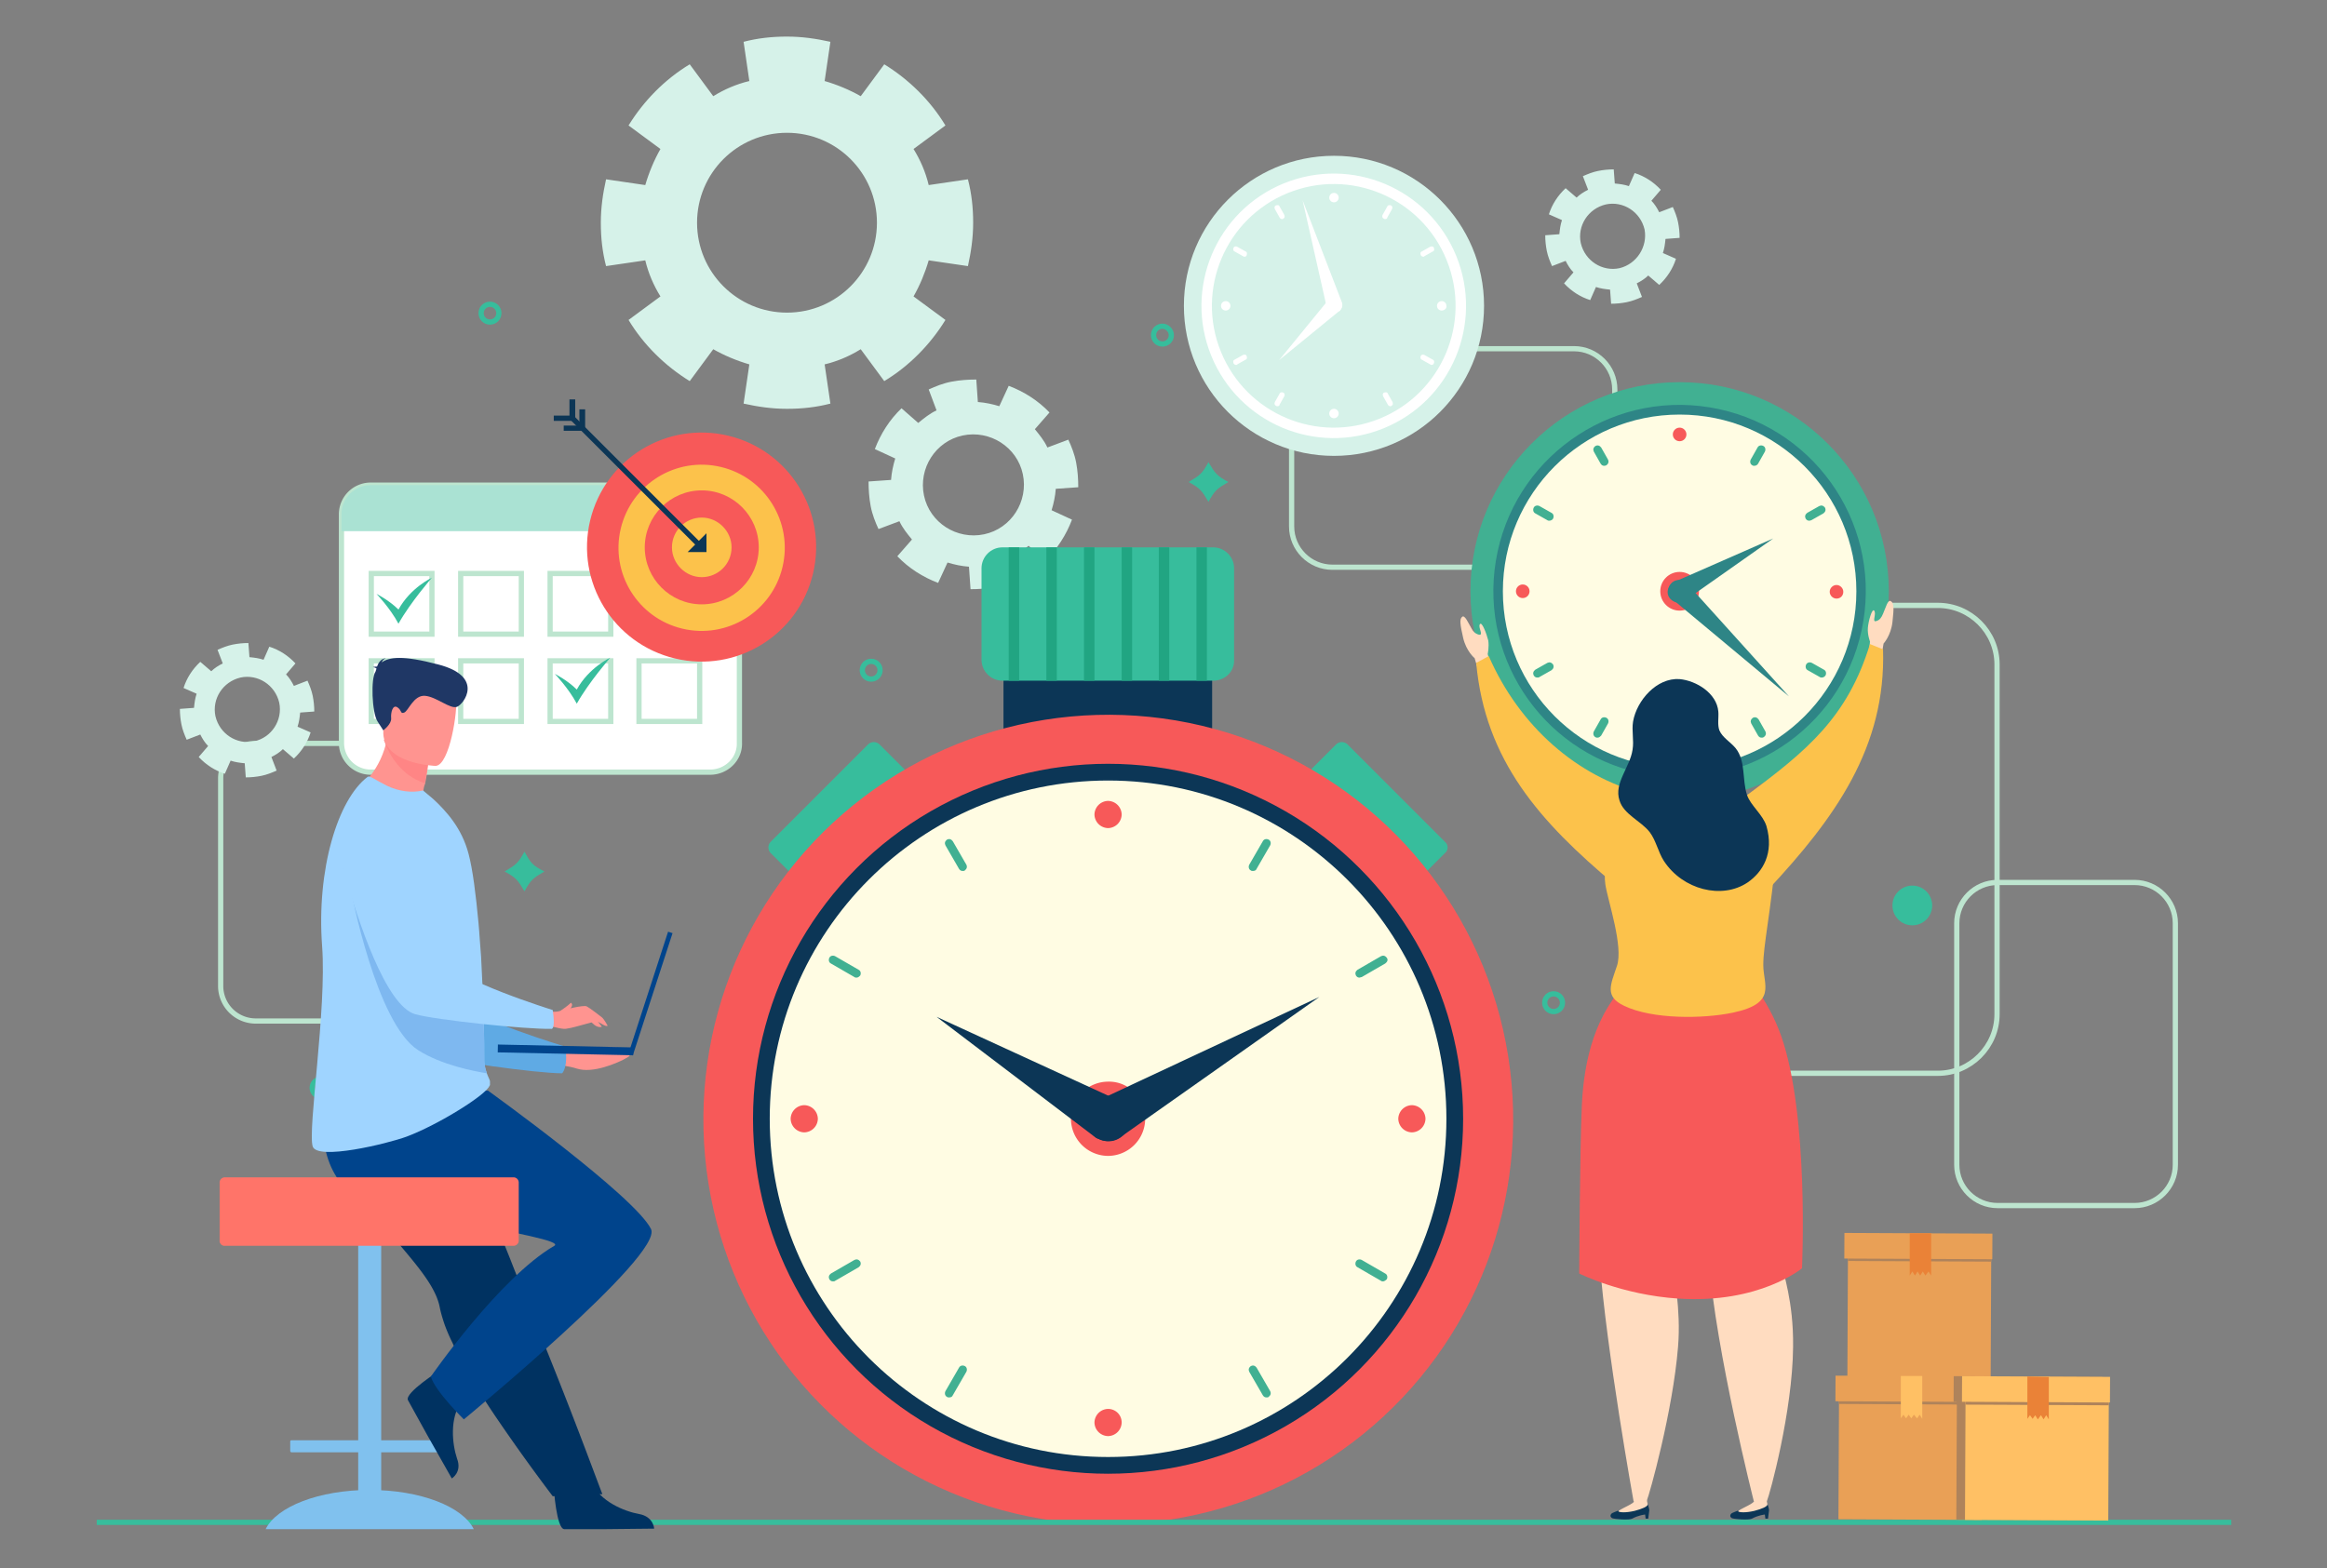 <svg xmlns="http://www.w3.org/2000/svg" xmlns:xlink="http://www.w3.org/1999/xlink" width="445" height="300" xmlns:v="https://vecta.io/nano"><rect width="100%" height="100%" fill="#808080" stroke="none"/><style><![CDATA[.e{fill:#f75959}.f{stroke-miterlimit:10}.g{fill:#0c3656}.h{fill:none}.i{fill:#37bd9c}.j{stroke:#bde5cf}.k{fill:#fcc24b}.l{fill:#ffdcc0}.m{fill:#ff9490}.n{fill:#e9a056}.o{fill:#af835b}.p{fill:#41b092}.q{fill:#ffc064}]]></style><path d="M71.4 195.3H48.9a6.7 6.7 0 0 1-6.7-6.7v-39.7a6.7 6.7 0 0 1 6.7-6.7h22.5a6.7 6.7 0 0 1 6.7 6.7v39.7a6.7 6.7 0 0 1-6.7 6.7z" class="f h j"/><path d="M185.1 50.9c.6-2.7 1-5.4 1-8.3s-.3-5.6-1-8.3l-7.5 1.1c-.6-2.5-1.6-4.8-2.9-6.9l6.1-4.5c-2.9-4.8-7-8.8-11.7-11.7l-4.5 6.1c-2.1-1.2-4.5-2.2-6.9-2.9l1.1-7.5c-2.7-.6-5.4-1-8.3-1s-5.6.3-8.3 1l1.1 7.5c-2.5.6-4.8 1.6-6.9 2.9l-4.5-6.1c-4.8 2.9-8.8 7-11.7 11.7l6.1 4.5c-1.2 2.1-2.2 4.5-2.9 6.9l-7.5-1.1c-.6 2.7-1 5.4-1 8.3s.3 5.6 1 8.3l7.5-1.1c.6 2.5 1.6 4.8 2.9 6.9l-6.1 4.5c2.9 4.8 7 8.8 11.7 11.7l4.5-6.1c2.1 1.2 4.5 2.2 6.9 2.9l-1.1 7.5c2.7.6 5.4 1 8.3 1s5.6-.3 8.3-1l-1.1-7.5c2.5-.6 4.8-1.6 6.9-2.9l4.5 6.1c4.8-2.9 8.8-7 11.7-11.7l-6.1-4.5c1.2-2.1 2.2-4.5 2.9-6.9l7.5 1.1zm-34.6 8.9c-9.5 0-17.2-7.7-17.2-17.2s7.7-17.2 17.2-17.2 17.2 7.7 17.2 17.2-7.7 17.2-17.2 17.2zm55.7 33.4c0-1.5-.1-3.1-.4-4.7s-.9-3.1-1.5-4.4l-4 1.5c-.6-1.3-1.5-2.4-2.4-3.5l2.8-3.2c-2.2-2.3-4.9-4-7.8-5.1l-1.8 3.9c-1.3-.4-2.7-.7-4.1-.8l-.3-4.3c-1.5 0-3.1.1-4.7.4s-3.1.9-4.4 1.5l1.5 4c-1.3.6-2.4 1.5-3.5 2.4l-3.2-2.8c-2.3 2.2-4 4.9-5.1 7.8l3.9 1.8c-.4 1.3-.7 2.7-.8 4.1l-4.3.3c0 1.5.1 3.1.4 4.7s.9 3.1 1.5 4.4l4-1.5c.6 1.3 1.5 2.4 2.4 3.5l-2.8 3.2c2.2 2.3 4.9 4 7.8 5.1l1.8-3.9c1.3.4 2.7.7 4.1.8l.3 4.3c1.5 0 3.1-.1 4.7-.4s3.1-.9 4.4-1.5l-1.5-4c1.3-.6 2.4-1.5 3.5-2.4l3.2 2.8c2.3-2.2 4-4.9 5.1-7.8l-3.9-1.8c.4-1.3.7-2.7.8-4.1l4.3-.3zm-18 9c-5.2 1.1-10.4-2.2-11.5-7.4s2.2-10.4 7.4-11.5 10.4 2.2 11.5 7.4-2.2 10.4-7.4 11.5zm133-56.7c0-1-.1-2-.3-3s-.6-2-1-2.9l-2.6 1c-.4-.8-.9-1.6-1.5-2.2l1.8-2.1c-1.4-1.5-3.1-2.6-5-3.2l-1.1 2.5c-.9-.3-1.7-.4-2.7-.5l-.2-2.7c-1 0-2 .1-3 .3s-2 .6-2.9 1l1 2.6c-.8.4-1.6.9-2.2 1.5l-2.1-1.8c-1.5 1.4-2.6 3.1-3.2 5l2.5 1.1c-.3.9-.4 1.7-.5 2.7l-2.7.2c0 1 .1 2 .3 3s.6 2 1 2.9l2.6-1c.4.8.9 1.6 1.5 2.2l-1.8 2.1c1.4 1.5 3.1 2.6 5 3.2l1.1-2.5c.9.3 1.7.4 2.7.5l.2 2.7c1 0 2-.1 3-.3s2-.6 2.9-1l-1-2.6c.8-.4 1.6-.9 2.2-1.5l2.1 1.8c1.5-1.4 2.6-3.1 3.2-5l-2.5-1.1c.3-.9.4-1.7.5-2.7l2.7-.2zm-11.5 5.8c-3.3.7-6.6-1.4-7.4-4.8-.7-3.3 1.4-6.6 4.8-7.4 3.3-.7 6.6 1.4 7.4 4.8.6 3.3-1.5 6.6-4.8 7.4zM60.1 136.1c0-1-.1-2-.3-3s-.6-2-1-2.9l-2.6 1c-.4-.8-.9-1.6-1.5-2.2l1.8-2.1c-1.4-1.5-3.1-2.6-5-3.2l-1.1 2.5c-.9-.3-1.7-.4-2.7-.5l-.2-2.7c-1 0-2 .1-3 .3s-2 .6-2.9 1l1 2.6c-.8.4-1.6.9-2.2 1.5l-2.1-1.8c-1.5 1.4-2.6 3.1-3.2 5l2.5 1.1c-.3.9-.4 1.7-.5 2.7l-2.7.2c0 1 .1 2 .3 3s.6 2 1 2.9l2.6-1c.4.8.9 1.6 1.5 2.2l-1.8 2.1c1.4 1.5 3.1 2.6 5 3.2l1.1-2.5c.9.3 1.7.4 2.7.5l.2 2.7c1 0 2-.1 3-.3s2-.6 2.9-1l-1-2.6c.8-.4 1.6-.9 2.2-1.5l2.1 1.8c1.5-1.4 2.6-3.1 3.2-5l-2.5-1.1c.3-.9.4-1.7.5-2.7l2.7-.2zm-11.5 5.7c-3.3.7-6.6-1.4-7.4-4.8-.7-3.3 1.4-6.6 4.8-7.4 3.3-.7 6.6 1.4 7.4 4.8.7 3.4-1.5 6.7-4.8 7.4z" fill="#d6f2e9"/><path d="M135.8 147.7H70.9a5.59 5.59 0 0 1-5.6-5.6V98.4a5.59 5.59 0 0 1 5.6-5.6h64.9a5.59 5.59 0 0 1 5.6 5.6v43.7c.1 3.1-2.5 5.6-5.6 5.6z" fill="#fff" class="f j"/><path d="M135.8 92.8H70.9a5.59 5.59 0 0 0-5.6 5.6v3.2h76.2v-3.2c0-3.1-2.6-5.6-5.7-5.6z" fill="#aae2d3"/><path d="M71 109.7h11.6v11.6H71zm17.1 0h11.6v11.6H88.1zm17.1 0h11.6v11.6h-11.6zm17 0h11.6v11.6h-11.6zM71 126.4h11.6V138H71zm17.1 0h11.6V138H88.1zm17.1 0h11.6V138h-11.6zm17 0h11.6V138h-11.6z" class="f h j"/><path d="M72 113.6s2.6 2.7 4.2 5.7c2.3-4.1 6.4-8.8 6.4-8.8s-4.1 1.9-6.4 6.1c-1.8-1.8-4.2-3-4.2-3zm34.1 15.3s2.6 2.7 4.2 5.7c2.3-4.1 6.4-8.8 6.4-8.8s-4.1 1.9-6.4 6.1c-1.8-1.8-4.2-3-4.2-3z" class="i"/><g class="f h j"><path d="M247 100.7V74.5c0-4.3 3.5-7.8 7.8-7.8H301c4.3 0 7.8 3.5 7.8 7.8v26.2c0 4.3-3.5 7.8-7.8 7.8h-46.2c-4.3 0-7.8-3.5-7.8-7.8zm123.6 104.6h-37.9c-6.2 0-11.3-5.1-11.3-11.3v-66.9c0-6.2 5.1-11.3 11.3-11.3h37.9c6.2 0 11.3 5.1 11.3 11.3V194c0 6.2-5.1 11.3-11.3 11.3z"/><path d="M408.2 230.6H382c-4.3 0-7.8-3.5-7.8-7.8v-46.2c0-4.3 3.5-7.8 7.8-7.8h26.2c4.3 0 7.8 3.5 7.8 7.8v46.2c0 4.3-3.5 7.8-7.8 7.8z"/></g><circle cx="255.1" cy="58.5" r="28.7" fill="#d6f2e9"/><circle transform="matrix(.926 -.377 .377 .926 -3.22 100.502)" cx="255.1" cy="58.5" r="24.3" stroke="#fff" stroke-width="2" class="h"/><g fill="#fff"><path d="M256 37.8c0 .5-.4.9-.9.9s-.9-.4-.9-.9.4-.9.9-.9.9.4.9.9zm0 41.3c0 .5-.4.9-.9.9s-.9-.4-.9-.9.4-.9.9-.9.9.4.9.9zm19.7-19.7c-.5 0-.9-.4-.9-.9s.4-.9.9-.9.9.4.9.9c.1.5-.4.9-.9.9zm-41.3 0c-.5 0-.9-.4-.9-.9s.4-.9.9-.9.9.4.9.9-.4.9-.9.9zm10.8-17.5a.55.55 0 0 1-.5-.3l-.9-1.6c-.1-.3-.1-.6.2-.7s.6-.1.7.2l.9 1.6c.1.3.1.6-.2.7 0 .1-.1.1-.2.1zm20.7 35.8a.55.55 0 0 1-.5-.3l-.9-1.6c-.1-.3-.1-.6.2-.7s.6-.1.7.2l.9 1.6c.1.3.1.6-.2.7 0 .1-.1.1-.2.1zM238 49.1c-.1 0-.2 0-.3-.1l-1.6-.9c-.3-.1-.3-.5-.2-.7.1-.3.5-.3.7-.2l1.6.9c.3.1.3.5.2.7 0 .2-.2.3-.4.3zm35.8 20.7c-.1 0-.2 0-.3-.1l-1.6-.9c-.3-.1-.3-.5-.2-.7.1-.3.5-.3.7-.2l1.6.9c.3.1.3.5.2.7s-.2.3-.4.3z"/><path d="M272.2 49.1a.55.55 0 0 1-.5-.3c-.1-.3-.1-.6.2-.7l1.6-.9c.3-.1.6-.1.7.2s.1.6-.2.7l-1.6.9c-.1.1-.1.1-.2.1zm-35.8 20.7a.55.55 0 0 1-.5-.3c-.1-.3-.1-.6.2-.7l1.6-.9c.3-.1.6-.1.7.2s.1.6-.2.7l-1.6.9c0 .1-.1.1-.2.1zm28.5-27.9c-.1 0-.2 0-.3-.1-.3-.1-.3-.5-.2-.7l.9-1.6c.1-.3.5-.3.7-.2.3.1.3.5.2.7l-.9 1.6c0 .2-.2.3-.4.3zm-20.6 35.8c-.1 0-.2 0-.3-.1-.3-.1-.3-.5-.2-.7l.9-1.6c.1-.3.5-.3.7-.2.3.1.3.5.2.7l-.9 1.6c0 .2-.2.3-.4.3zm11.8-18.2l-11.5 9.4 9.4-11.5c.5-.6 1.5-.7 2.1-.2s.7 1.5.2 2.1c0 .1-.1.2-.2.2z"/><path d="M253.7 58.7l-4.6-20.4 7.5 19.5c.3.8-.1 1.6-.9 1.9s-1.6-.1-1.9-.9c0 .1 0 0-.1-.1z"/></g><path d="M191.9 122.7h39.9v21.1h-39.9z" class="g"/><path d="M232 130.2h-40.3c-2.2 0-4-1.8-4-4v-17.5c0-2.2 1.8-4 4-4H232c2.2 0 4 1.8 4 4v17.5c.1 2.2-1.7 4-4 4z" class="i"/><path d="M193.9 104.7v25.5m7.2-25.5v25.5m7.2-25.5v25.5m7.2-25.5v25.5m7.1-25.5v25.5m7.2-25.5v25.5" stroke-width="2" stroke="#21a582" class="f h"/><path d="M276.3 161l-18.6-18.6a1.57 1.57 0 0 0-2.2 0l-10.2 10.2a1.57 1.57 0 0 0 0 2.2l18.6 18.6a1.57 1.57 0 0 0 2.2 0l10.2-10.2a1.41 1.41 0 0 0 0-2.2zm-128.9 0l18.6-18.6a1.57 1.57 0 0 1 2.2 0l10.2 10.2a1.57 1.57 0 0 1 0 2.2l-18.6 18.6a1.57 1.57 0 0 1-2.2 0l-10.2-10.2a1.57 1.57 0 0 1 0-2.2z" class="i"/><circle transform="matrix(.988 -.157 .157 .988 -31.015 35.99)" cx="211.9" cy="214" r="77.4" class="e"/><circle cx="211.9" cy="214" r="67.9" class="g"/><circle cx="211.9" cy="214" r="64.7" fill="#fffce3"/><g class="e"><path d="M214.5 155.8a2.65 2.65 0 0 1-2.6 2.6 2.65 2.65 0 0 1-2.6-2.6 2.65 2.65 0 0 1 2.6-2.6 2.65 2.65 0 0 1 2.6 2.6zm0 116.3a2.65 2.65 0 0 1-2.6 2.6 2.65 2.65 0 0 1-2.6-2.6 2.65 2.65 0 0 1 2.6-2.6c1.4 0 2.6 1.1 2.6 2.6z"/><use xlink:href="#B"/><use xlink:href="#B" x="-116.2"/></g><g class="p"><use xlink:href="#C"/><use xlink:href="#C" x="58.1" y="100.7"/><path d="M163.8 187c-.1 0-.3 0-.4-.1l-4.5-2.6c-.4-.2-.5-.7-.3-1.1s.7-.5 1.1-.3l4.5 2.6c.4.2.5.7.3 1.1-.2.2-.4.4-.7.4zm100.7 58.1c-.1 0-.3 0-.4-.1l-4.5-2.6c-.4-.2-.5-.7-.3-1.1s.7-.5 1.1-.3l4.5 2.6c.4.2.5.7.3 1.1-.2.2-.5.4-.7.4z"/><path d="M260 187c-.3 0-.5-.1-.7-.4-.2-.4-.1-.8.3-1.1l4.5-2.6c.4-.2.8-.1 1.1.3s.1.8-.3 1.1l-4.5 2.6c-.2 0-.3.1-.4.1zm-100.7 58.1c-.3 0-.5-.1-.7-.4-.2-.4-.1-.8.3-1.1l4.5-2.6c.4-.2.8-.1 1.1.3.2.4.1.8-.3 1.1l-4.5 2.6c-.1.1-.3.1-.4.1z"/><use xlink:href="#D"/><use xlink:href="#D" x="-58.1" y="100.7"/></g><path d="M219 214a7.13 7.13 0 0 1-7.1 7.1 7.13 7.13 0 0 1-7.1-7.1 7.13 7.13 0 0 1 7.1-7.1c3.9-.1 7.1 3.1 7.1 7.1z" class="e"/><g class="g"><path d="M209.4 217.5l-30.3-23 34.6 15.9c2.1 1 3 3.4 2 5.5s-3.4 3-5.5 2c-.3-.1-.6-.2-.8-.4z"/><path d="M210.2 210.4l42.1-19.7-38 26.8c-1.9 1.3-4.5.9-5.8-1s-.9-4.5 1-5.8c.3-.1.5-.2.7-.3z"/></g><circle transform="matrix(.232 -.973 .973 .232 1.157 210.932)" cx="134.2" cy="104.7" r="21.9" class="e"/><circle transform="matrix(.23 -.973 .973 .23 1.437 211.281)" cx="134.2" cy="104.7" r="15.9" class="k"/><path d="M145.1,104.7c0,6-4.9,10.9-10.9,10.9c-6,0-10.9-4.9-10.9-10.9c0-6,4.9-10.9,10.9-10.9       C140.2,93.8,145.1,98.7,145.1,104.7z" class="e"/><path d="M139.9 104.7c0 3.2-2.6 5.7-5.7 5.7s-5.7-2.6-5.7-5.7c0-3.2 2.6-5.7 5.7-5.7s5.7 2.6 5.7 5.7z" class="k"/><g class="g"><path d="M135.1 105.6h-3.6l3.6-3.6zm-23.2-23.2h-4.1v-1h3v-3.1h1.1zm-1.9-1.9h-4.1v-1h3v-3.1h1.1z"/><path d="M108.954 80.178l.707-.707 24.748 24.749-.707.707z"/></g><circle cx="321.2" cy="113.1" r="40" class="p"/><circle transform="matrix(.162 -.987 .987 .162 157.528 411.76)" cx="321.2" cy="113.1" r="35.6" fill="#2e8586"/><circle cx="321.2" cy="113.1" r="33.8" fill="#fffce3"/><g class="e"><circle cx="321.2" cy="83.1" r="1.3"/><circle cx="321.2" cy="143.2" r="1.3"/><path d="M351.2 114.5c-.7 0-1.3-.6-1.3-1.3s.6-1.3 1.3-1.3 1.3.6 1.3 1.3-.5 1.3-1.3 1.3z"/><circle cx="291.2" cy="113.1" r="1.3"/></g><g class="p"><path d="M306.8 89.1c-.3 0-.5-.1-.7-.4l-1.3-2.3c-.2-.4-.1-.8.3-1.1.4-.2.8-.1 1.1.3l1.3 2.3c.2.4.1.8-.3 1.1-.1 0-.2.1-.4.1zm30.1 52c-.3 0-.5-.1-.7-.4l-1.3-2.3c-.2-.4-.1-.8.3-1.1.4-.2.8-.1 1.1.3l1.3 2.3c.2.4.1.8-.3 1.1-.2.1-.3.1-.4.1zm-40.6-41.5c-.1 0-.3 0-.4-.1l-2.3-1.3c-.4-.2-.5-.7-.3-1.1s.7-.5 1.1-.3l2.3 1.3c.4.2.5.7.3 1.1-.1.2-.4.4-.7.4zm52.1 30c-.1 0-.3 0-.4-.1l-2.3-1.3c-.4-.2-.5-.7-.3-1.1s.7-.5 1.1-.3l2.3 1.3c.4.2.5.7.3 1.1-.2.3-.5.4-.7.4z"/><path d="M346 99.6c-.3 0-.5-.1-.7-.4-.2-.4-.1-.8.3-1.1l2.3-1.3c.4-.2.8-.1 1.1.3.2.4.1.8-.3 1.1l-2.3 1.3c-.1 0-.2.1-.4.1zm-52 30c-.3 0-.5-.1-.7-.4-.2-.4-.1-.8.3-1.1l2.3-1.3c.4-.2.8-.1 1.1.3.2.4.1.8-.3 1.1l-2.3 1.3c-.1.1-.3.1-.4.1zm41.5-40.5c-.1 0-.3 0-.4-.1-.4-.2-.5-.7-.3-1.1l1.3-2.3c.2-.4.7-.5 1.1-.3s.5.7.3 1.1l-1.3 2.3c-.1.2-.4.4-.7.4zm-30 52c-.1 0-.3 0-.4-.1-.4-.2-.5-.7-.3-1.1l1.3-2.3c.2-.4.7-.5 1.1-.3s.5.7.3 1.1l-1.3 2.3c-.2.2-.4.4-.7.4z"/></g><circle cx="321.2" cy="113.1" r="3.7" class="e"/><g fill="#2e8586"><path d="M320.2 111.3l18.9-8.3-16.9 11.9c-.9.7-2.2.4-2.9-.5s-.4-2.2.5-2.9a.76.76 0 0 0 .4-.2z"/><path d="M322.6 111.6l19.5 21.6-22.3-18.6c-.9-.7-1-2-.3-2.9s2-1 2.9-.3l.2.2z"/></g><use xlink:href="#E" class="g"/><g class="l"><path d="M323.1 213.5c0 .7-3.1 26.9-3.1 28.5s1.5 8.4.9 15.6c-1 12.4-5.5 28.4-6 29.5s-2.5.1-2.5.1-5.2-28.8-6.5-46.1c-1.8-23.7 3.5-45.2 3.5-45.2"/><path d="M312.5 287.2c-.3.6-3.3 1.7-3 1.9.2.2 1.4.3 3.1-.1 1.5-.4 2.4-.8 2.5-1.2l-.2-1"/></g><use xlink:href="#E" x="22.9" class="g"/><g class="l"><path d="M341.9 212.9c0 .7-1 27.5-1 29.1s2.1 6.7 2 15.6c-.1 12.4-4.5 28.4-5 29.5s-2.5.1-2.5.1-7.3-28.8-8.6-46.1c-1.8-23.7-.5-45.2-.5-45.2"/><path d="M335.4 287.2c-.3.6-3.3 1.7-3 1.9.2.2 1.4.3 3.1-.1 1.5-.4 2.4-.8 2.5-1.2l-.2-1"/></g><path d="M311.7 187.4c-6.6 6.2-8.8 15.3-9.2 24s-.5 32.2-.5 32.2 8.1 4.1 19 4.8c15.5 1 23.6-5.8 23.6-5.8s1.4-29.2-4-44.5c-2.5-7.1-7.3-12.4-7.3-12.4" class="e"/><path d="M357.5 124l.1-1.3s-.5-1.3-.4-2.6.8-3.8 1.2-3.3c.5.6-.5 2.3.4 2 .7-.2 1-.7 1.3-1.4.5-1.1.9-2.8 1.5-2.4s.6 1.3.3 4c-.3 2.6-1.7 4.1-1.7 4.1l-.3 1.8" class="l"/><path d="M333.8 152.3c11.8-8.7 19.5-15.1 23.8-29.1l2.5 1c.6 18.7-9.2 32.3-22 46" class="k"/><path d="M284.8 126.3l-.3-1.2s.3-1.4.1-2.6c-.3-1.2-1.2-3.7-1.6-3.1s.8 2.2-.2 2c-.7-.2-1.1-.6-1.4-1.2-.6-1-1.3-2.7-1.8-2.2-.5.4-.4 1.4.2 4s2.2 3.9 2.2 3.9l.5 1.7" class="l"/><g class="k"><path d="M314.3,151.8c-12.6-3.2-23.7-12.8-29.6-26.3l-2.4,1.3c1.7,18.7,12.2,30.4,26.5,42.4"/><path d="M339.8 162.3c-1.3 13.1-2.6 18.5-2.6 22.3s2.7 7.3-5.8 9.1c-5.7 1.2-15.4 1.3-20.8-1.3-3.8-1.8-2.6-4-1.4-7.6 1.3-3.7-1.7-12.4-2.2-15.6-.8-5.4 3-11.3 3-11.3s-1.9-6.6 5.1-6.1c7.1.6 26.1-2.7 24.7 10.5z"/></g><path d="M337.8 158c-.7-2.2-3-3.9-3.7-5.9-1-3-.2-6.5-2.2-9-1-1.2-2.5-2-3.1-3.4-.4-1.1-.1-2.4-.2-3.6-.3-3.5-4.2-5.9-7.4-6.2-4.4-.3-8.2 4.1-8.9 8.1-.3 1.8.2 3.6-.1 5.4-.5 3.4-3.6 6.4-2.5 9.7.8 2.7 4.1 3.9 5.8 6.1 1.2 1.6 1.6 3.8 2.7 5.5 3.6 5.5 11.1 7.4 16 4.1 2.9-2 5.1-5.6 3.6-10.8z" class="g"/><g class="i"><path d="M234.9 92.2c-2.2 1.3-2.6 1.6-3.8 3.8-1.3-2.2-1.6-2.6-3.8-3.8 2.2-1.3 2.6-1.6 3.8-3.8 1.3 2.2 1.6 2.6 3.8 3.8zm-130.8 74.5c-2.2 1.3-2.6 1.6-3.8 3.8-1.3-2.2-1.6-2.6-3.8-3.8 2.2-1.3 2.6-1.6 3.8-3.8 1.2 2.2 1.5 2.6 3.8 3.8z"/><circle cx="365.7" cy="173.2" r="3.8"/></g><g stroke="#37bd9c" class="h"><path d="M224 64.1c0 1-.8 1.7-1.7 1.7-1 0-1.7-.8-1.7-1.7 0-1 .8-1.7 1.7-1.7s1.7.8 1.7 1.7z" class="f"/><circle cx="93.7" cy="59.9" r="1.7"/><circle cx="297.1" cy="191.8" r="1.7"/><circle cx="166.6" cy="128.2" r="1.7"/><path d="M63.1 208.1c0 1-.8 1.7-1.7 1.7s-1.7-.8-1.7-1.7c0-1 .8-1.7 1.7-1.7s1.7.7 1.7 1.7z" class="f"/><circle cx="384.9" cy="272.1" r="1.7"/></g><path d="M18.5 290.7h408.2v1H18.5z" class="i"/><path d="M105.1 200.2s3.6.4 6.3.2c3.4-.2 7.7-.3 8.5.6s.8.9-.7 1.7c-1.2.6-5.8 2.7-8.9 1.7s-7.1-.8-7.1-.8l1.9-3.4z" class="m"/><path d="M67.1 166.3s6.6 32.8 14.5 35.4c3.9 1.2 20.9 3.6 25.9 3.6 0 0 1.2-1.1.6-5.1 0 0-18-5.4-20.7-8.8-4-5 1-21.5-3.9-26.2-5-4.6-13-6.3-16.4 1.1z" fill="#5faae4"/><g fill="#80c1ee"><path d="M68.8 288.7h3.8c.2 0 .3-.2.3-.3v-55.8c0-.2-.2-.3-.3-.3h-3.8c-.2 0-.3.2-.3.3v55.8c0 .2.2.3.3.3z"/><path d="M50.8 292.5c2.1-4.3 10.2-7.5 19.9-7.5s17.8 3.2 19.9 7.5H50.8zm4.9-14.7h30c.1 0 .2-.1.2-.2v-1.9c0-.1-.1-.2-.2-.2h-30c-.1 0-.2.1-.2.2v1.9c.1.1.1.2.2.2z"/></g><g fill="#003261"><path d="M68.1 227.1c1.4 2.3 2.9 4.5 4.6 6.5 5 6.3 10.5 11.6 11.4 16.5.2 1 .5 2 .9 3.2.4 1.1.9 2.3 1.5 3.5 2.1 4.6 5.3 9.8 8.5 14.5a366.19 366.19 0 0 0 10.7 14.9l9.5-.4c-.4-.9-4.5-12.2-10-25.9l-6.9-17.2-.9-2.3-2.1-5.2L86 212s-20.8-7.9-22.9-2.8c-2 4.3-.5 8.4 5 17.9z"/><path d="M105.9 284.6s.5 7.8 2 7.9h7.7l9.5-.1s-.1-2.3-2.9-2.8-7.5-2.4-9.1-6.1c-1.7-3.8-7.2 1.1-7.2 1.1zM84 262.2s-6.6 4.2-6 5.6l3.7 6.7 4.7 8.3s2-1.2 1-3.8c-.9-2.7-1.5-7.7.9-11 2.6-3.4-4.3-5.8-4.3-5.8z"/></g><path d="M93.3 208.6s28.1 20.2 31.2 26.5c2.4 5-35.8 36.4-35.8 36.4s-5.6-5.5-6.3-8.2c0 0 13.1-18.9 23.6-25 3.1-1.8-37.2-6.3-41.6-13.1s-2-15.8-2-15.8l30.9-.8z" fill="#00448c"/><path d="M43 238.3h55.2c.5 0 1-.4 1-1v-11.1c0-.5-.4-1-1-1H43c-.5 0-1 .4-1 1v11.1a.94.94 0 0 0 1 1z" fill="#ff7469"/><path d="M80.9 151.5c2.6 1.6 4 3.6 4 3.6-6.2 1.6-16.6-4.2-16.6-4.2s4-2.7 5.5-8.6c.1-.3.1-.6.2-.9.2-1 .3-2.1.3-3.2l7.7 6.9s-.1 1.8-.7 4.8c-.2.4-.3 1-.4 1.6z" class="m"/><path d="M93.7 207.5c0 .1 0 .1-.1.2-.6 1.7-9.7 7.4-15.8 9.7-3.8 1.4-17.1 4.6-18 1.9-1-3.2 2.7-26.3 1.8-38.3-1.1-14.7 3-28.1 8.7-32.4.4-.3 1.3.5 3.7 1.7 2.3 1.1 4.8 1.4 6.9.9l1.9 1.6c2.6 2.4 5.5 5.6 6.8 10.5.8 3 1.4 7.8 1.9 13.2.2 2.1.3 4.3.5 6.5l.5 10.4v2.3c.1 2.6.1 5.1.1 7.2 0 1.1.3 1.8.5 2.4s.5 1.1.6 1.5v.7z" fill="#9fd4ff"/><path d="M81.9 145s-.1 1.8-.7 4.8c-4.7-1.5-6.8-5.7-7.5-7.5-.2-.5-.3-.8-.3-.8s.2 0 .5-.1c.7-.1 1.9-.4 3.2-.7l4.8 4.3z" fill="#ff8585"/><path d="M83.3 146.5s-10.3-.3-10-6.7-.9-10.8 5.7-10.9 7.8 2.4 8.2 4.6-1.2 12.9-3.9 13z" class="m"/><g fill="#00448c"><path d="M121.013 201.89l-.856-.278 7.601-23.395.856.278z"/><path d="M121.077 201.852l-25.895-.553.032-1.5 25.895.553z"/></g><path d="M72 127.9c-.1-.1-.2-.2-.7-.3 0 0 .4-.1.8-.1.2-.6.7-1.5 1.7-1.6 0 0-.6.2-.8.8 1.4-1 4-1.4 10.8.4 8.9 2.3 4.9 7.6 3.6 8.1s-3.9-1.9-6.1-2.1-3.2 2.9-4 3.2-.4-.4-1.3-1-1.3 1-1.2 2.1-1.5 2.3-1.5 2.3l-1.1-1.7c-1.1-1.7-1.3-8.3-.4-9.5.1-.4.2-.5.2-.6z" fill="#1f3765"/><path d="M93.1 205.3c-2.5-.4-8.7-1.6-13.1-4.4-8.1-5.1-12.9-30.7-12.9-30.7l12.7 16.2 12.7 9.3v.1c.1 2.6.1 5.1.1 7.2.1.9.3 1.7.5 2.3z" fill="#7eb8f0"/><g class="m"><path d="M105.1 193.4s.9.3 1.9 0 4.6-1.2 5.2-.9 2.5 1.8 2.9 2.1 1.1 1.6 1.1 1.6c-.4.3-1.5-.7-2.1-.8s-5.1 1.5-6.3 1.4-3.1-.7-3.1-.7l.4-2.7z"/><path d="M112.6 194.8c0 .1 1.2 2 2.5 1.6L114 195l-1.4-.2zm-5.5-1.4s1.5-1 2.1-1.6c0 0 .2.2.2.4 0 .4-.5 1-.5 1l-1.8.2z"/></g><path d="M80 157.3c-6.7-5.7-16.6.8-14.3 9.2 2.8 9.8 8.1 25.9 13.7 27.5 3.9 1.1 21 2.9 26 2.8 0 0 .9.4.3-3.6 0 0-18.7-5.8-20.8-9.6-1.1-2 .4-21.6-4.7-26-.1-.2-.2-.3-.2-.3z" fill="#9fd4ff"/><path d="M353.281 263.254l.125-26.9 27.4.128-.125 26.9z" class="n"/><path d="M353.387 241.201l.023-4.9 27.4.128-.023 4.9z" class="o"/><path d="M352.715 235.837l28.3.132-.023 4.9-28.3-.132z" class="n"/><path d="M369.3 235.9v8.1l-.5-.8-.6.8-.5-.8-.5.8-.5-.8-.5.8-.5-.8-.5.8v-8.1z" fill="#ea8237"/><path d="M351.572 290.608l.125-26.9 27.4.128-.125 26.9z" class="n"/><path d="M351.679 268.555l.023-4.9 27.4.127-.023 4.9z" class="o"/><path d="M351.015 263.137l28.3.132-.023 4.9-28.3-.132z" class="n"/><path d="M367.6 263.2v8.2l-.5-.8-.5.7-.6-.7-.5.7-.5-.7-.5.7-.5-.7-.5.7v-8.1z" class="q"/><g class="o"><path d="M374.113 290.659l.125-26.9 27.4.128-.125 26.9z"/><path d="M374.22 268.706l.023-4.9 27.4.128-.023 4.9z"/><path d="M373.616 263.237l28.3.132-.023 4.9-28.3-.132z"/><path d="M390.2 263.4l-.1 8.1-.5-.8-.5.8-.5-.8-.5.7-.5-.7-.5.7-.6-.7-.5.7.1-8.1z"/></g><path d="M375.77 290.731l.125-26.9 27.4.128-.125 26.9z" class="q"/><path d="M375.877 268.678l.023-4.9 27.4.128-.023 4.9z" class="o"/><path d="M375.216 263.237l28.3.132-.023 4.9-28.3-.132z" class="q"/><path d="M391.8 263.4v8.1l-.5-.8-.5.8-.5-.8-.6.8-.5-.8-.5.7-.5-.7-.5.7v-8.1z" fill="#ea8237"/><defs ><path id="B" d="M270 216.6a2.65 2.65 0 0 1-2.6-2.6 2.65 2.65 0 0 1 2.6-2.6 2.65 2.65 0 0 1 2.6 2.6 2.65 2.65 0 0 1-2.6 2.6z"/><path id="C" d="M184.1 166.6c-.3 0-.5-.1-.7-.4l-2.6-4.5c-.2-.4-.1-.8.3-1.1.4-.2.8-.1 1.1.3l2.6 4.5c.2.4.1.8-.3 1.1-.1.1-.2.1-.4.1z"/><path id="D" d="M239.6 166.6c-.1 0-.3 0-.4-.1-.4-.2-.5-.7-.3-1.1l2.6-4.5c.2-.4.7-.5 1.1-.3s.5.7.3 1.1l-2.6 4.5c-.1.3-.4.4-.7.4z"/><path id="E" d="M315.1 287.7s.3.8.3 1.2l-.2 1.6h-.5l-.1-.8s-1.2.1-2.5.8c-.6.3-3.3.1-3.8-.1-.5-.3-.3-.7-.1-.9s3.3-1.3 3.3-1.3"/></defs></svg>